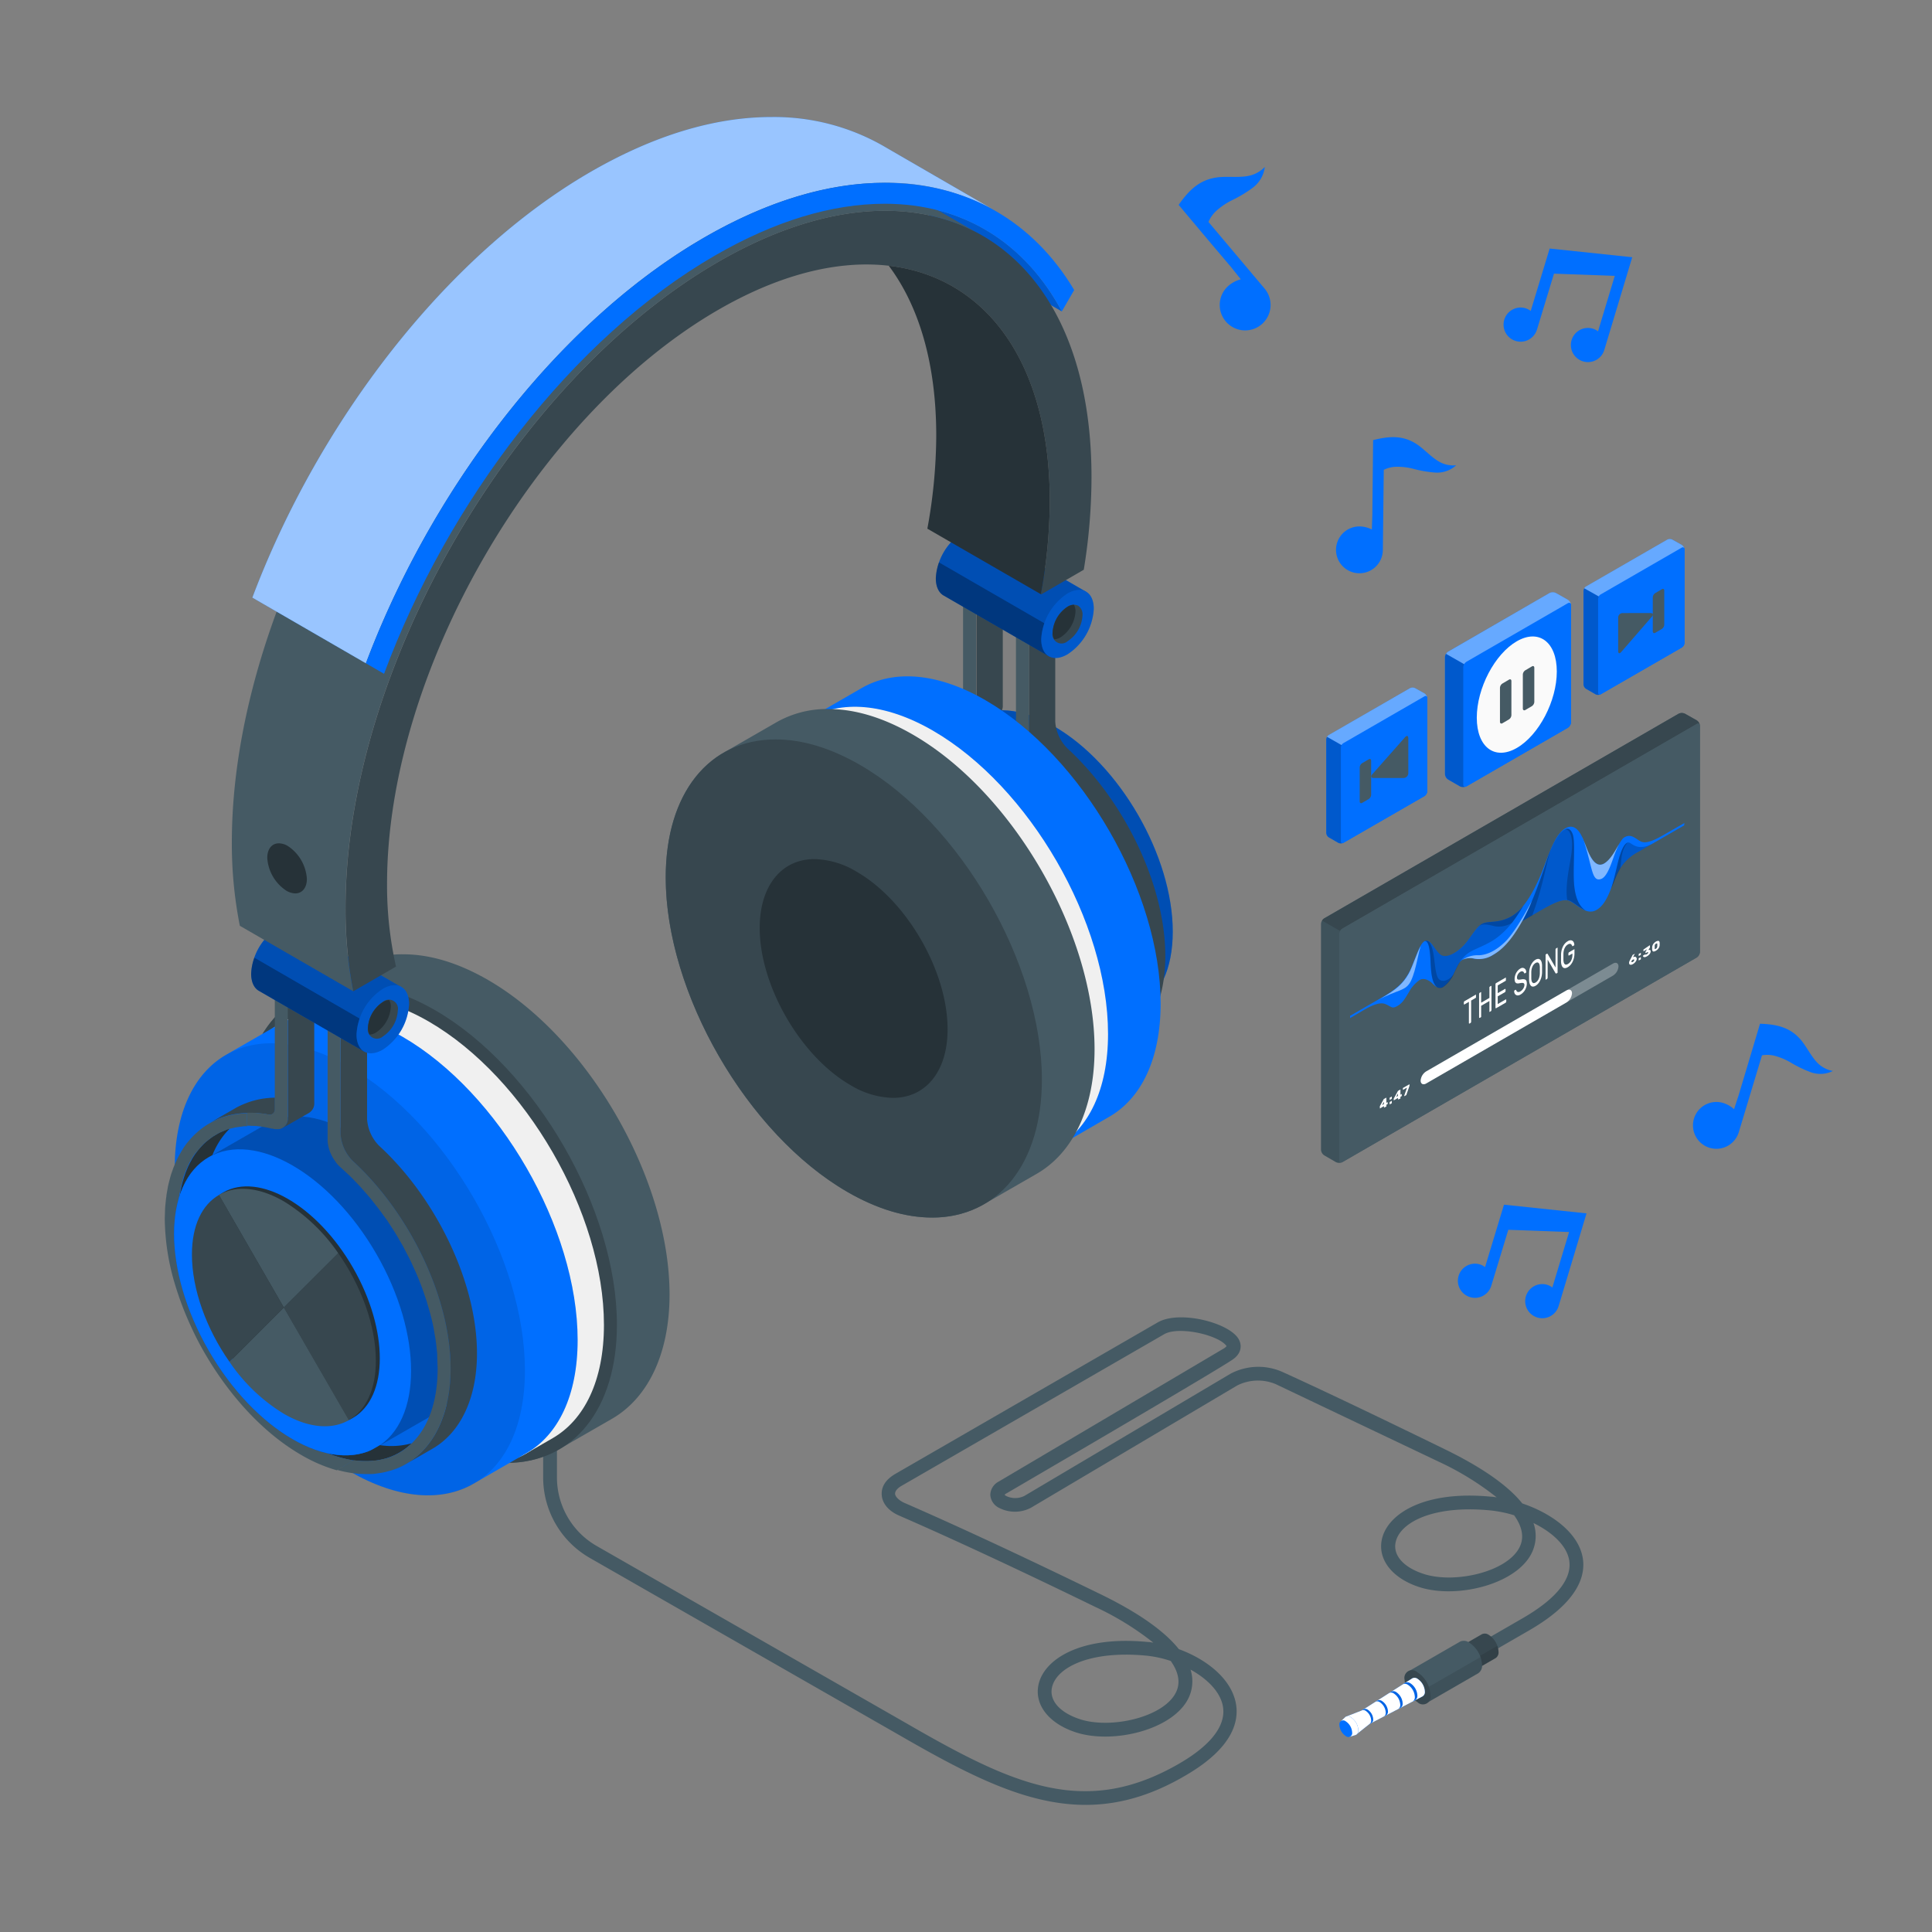 <svg xmlns="http://www.w3.org/2000/svg" xmlns:xlink="http://www.w3.org/1999/xlink" class="A" id="A" viewBox="0 0 500 500" xmlns:v="https://vecta.io/nano"><rect x="0" y="0" width="500" height="500" fill="#808080" stroke="none"/><style><![CDATA[svg#A.A #B{animation:1.5s Infinite linear heartbeat;animation-delay:0s}svg#A.A #C{animation:1.5s Infinite linear floating;animation-delay:0s}svg#A.A #D{animation:1.5s Infinite linear wind;animation-delay:0s}@keyframes heartbeat{0%{transform:scale(1)}10%{transform:scale(1.1)}30%{transform:scale(1)}40%{transform:scale(1)}50%{transform:scale(1.1)}60%{transform:scale(1)}100%{transform:scale(1)}} @keyframes floating{0%{opacity:1;transform:translateY(0px)}50%{transform:translateY(-10px)}100%{opacity:1;transform:translateY(0px)}} @keyframes wind{0%{transform:rotate( 0deg )}25%{transform:rotate( 1deg )}75%{transform:rotate( -1deg )}} @keyframes heartbeat{0%{transform:scale(1)}10%{transform:scale(1.1)}30%{transform:scale(1)}40%{transform:scale(1)}50%{transform:scale(1.1)}60%{transform:scale(1)}100%{transform:scale(1)}} @keyframes floating{0%{opacity:1;transform:translateY(0px)}50%{transform:translateY(-10px)}100%{opacity:1;transform:translateY(0px)}} @keyframes wind{0%{transform:rotate( 0deg )}25%{transform:rotate( 1deg )}75%{transform:rotate( -1deg )}}.D{fill:#006fff}.E{fill:#455a64}.F{fill:#37474f}.G{opacity:.2}.H{fill:#fff}.I{fill:#263238}.J{opacity:.3}.K{opacity:.1}]]></style><g class="B"><path d="M280.94 467.1c-15.29 0-30.14-7.63-48.21-18.06l-80.09-45.85a24 24 0 0 1-12.07-20.81v-12.66a1.79 1.79 0 0 1 3.57 0v12.66a20.43 20.43 0 0 0 10.27 17.71l80.1 45.86c27.63 15.95 46.16 24.61 70.61 10.5 8.48-4.9 12.39-10.14 11.31-15.15-.79-3.63-4.1-6.88-8.32-9.21a10 10 0 0 1-.25 6.75c-3.45 8.61-19.44 12.67-29.31 9.53-7-2.24-10.88-7.08-9.8-12.31 1.35-6.56 10.79-12.83 28.34-11.11.46 0 .92.1 1.39.17a74.73 74.73 0 0 0-15-9.24c-24.65-12-41.2-19.48-50.75-23.63-2.76-1.19-4.41-3.16-4.54-5.39s1.14-4 3.44-5.37l68-39.26c5.54-3.2 18.25 0 20.86 4.21.94 1.53 1 3.78-1.62 5.51-5.25 3.45-38.9 23.15-58.49 34.59a1.56 1.56 0 0 0-.39.3 1.49 1.49 0 0 0 .41.32 5.37 5.37 0 0 0 4.68 0l53.37-31.64a15.4 15.4 0 0 1 13.27-.54c6.43 2.91 19 8.76 42.25 20.11 10.54 5.14 16.69 9.86 20 14 7.51 2.53 14.21 7.43 15.55 13.61 1 4.58-.59 11.63-13.77 19.24l-15.93 9.2a1.78 1.78 0 0 1-1.78-3.09l15.93-9.2c9-5.17 13.13-10.49 12.07-15.4-.8-3.69-4.51-7-9.18-9.29a10 10 0 0 1-.15 7.08c-3.45 8.61-19.43 12.67-29.3 9.53-7-2.24-10.88-7.08-9.8-12.31 1.35-6.56 10.79-12.83 28.33-11.11.46 0 .92.1 1.39.16a74.18 74.18 0 0 0-15-9.23l-42.16-20.06a11.92 11.92 0 0 0-10 .35l-53.37 31.64a8.93 8.93 0 0 1-8.29 0 4 4 0 0 1-2.22-3.4 4 4 0 0 1 2.19-3.39l58.33-34.49c.53-.35.62-.57.62-.57s-.6-1-2.73-1.94c-4-1.86-10.62-2.74-13.39-1.14l-68 39.26c-1.09.63-1.7 1.39-1.66 2.08s1 1.7 2.4 2.32c9.58 4.17 26.19 11.66 50.89 23.7 10.67 5.2 16.84 10 20.15 14.16 7.08 2.59 13.35 7.5 14.69 13.71 1 4.65-.43 11.72-13 19-9.06 5.33-17.51 7.59-25.84 7.59zm10.47-38.88c-11.46 0-18.24 4-19.17 8.56-.7 3.38 2.14 6.52 7.39 8.19 8.13 2.59 22.2-.69 24.92-7.46.93-2.32.37-4.91-1.56-7.65a28.52 28.52 0 0 0-6.25-1.37c-1.88-.18-3.66-.27-5.33-.27zm88.93-37.6c-11.45 0-18.23 4-19.16 8.56-.7 3.38 2.13 6.52 7.39 8.19 8.13 2.59 22.2-.69 24.92-7.46.94-2.35.35-5-1.64-7.76a31.9 31.9 0 0 0-6.17-1.26q-2.82-.27-5.34-.27z" class="E" transform-origin="275.167px 404.014px"/><path d="M383.52,422.93a1.78,1.78,0,0,1,1.78.18,5.57,5.57,0,0,1,2.52,4.36,1.77,1.77,0,0,1-.75,1.64L377,434.92l-3.55-6.18Z" class="F" transform-origin="380.64px 428.846px"/><path d="M387.52,425.94a4.77,4.77,0,0,1,.3,1.53,1.77,1.77,0,0,1-.75,1.64L377,434.92l-1.26-2.19Z" class="K" transform-origin="381.785px 430.43px"/><path d="M377.75,433.29a5.56,5.56,0,0,0-2.52-4.36,1.79,1.79,0,0,0-1.77-.19,1.77,1.77,0,0,0-.75,1.64,5.56,5.56,0,0,0,2.52,4.36,1.53,1.53,0,0,0,2.52-1.45Z" class="F" transform-origin="375.241px 431.86px"/><path d="M377.85,424.86a2.34,2.34,0,0,1,2.36.23,7.38,7.38,0,0,1,3.34,5.79,2.33,2.33,0,0,1-1,2.17l-13.35,7.7-4.7-8.19Z" class="E" transform-origin="374.032px 432.696px"/><path d="M383.15,428.85a6,6,0,0,1,.4,2,2.33,2.33,0,0,1-1,2.17l-13.35,7.7-1.66-2.89Z" class="K" transform-origin="375.552px 434.785px"/><path d="M370.19,438.59a7.35,7.35,0,0,0-3.34-5.78,2,2,0,0,0-3.34,1.92,7.41,7.41,0,0,0,3.34,5.79,2,2,0,0,0,3.34-1.93Z" class="F" transform-origin="366.852px 436.667px"/><use xlink:href="#F" class="D" transform-origin="358.514px 441.578px"/><use xlink:href="#F" class="H" opacity=".7" transform-origin="358.514px 441.578px"/><use xlink:href="#G" class="D" transform-origin="349.269px 446.827px"/><use xlink:href="#G" class="H" opacity=".5" transform-origin="349.269px 446.827px"/><g class="D"><path d="M349.93,448.33a3.65,3.65,0,0,0-1.65-2.85,1,1,0,0,0-1.64.95,3.65,3.65,0,0,0,1.64,2.85,1,1,0,0,0,1.65-.95Z" transform-origin="348.286px 447.385px"/><use xlink:href="#H" transform-origin="353.913px 444.209px"/><use xlink:href="#I" transform-origin="357.602px 442.099px"/><use xlink:href="#J" transform-origin="361.273px 439.969px"/><use xlink:href="#K" transform-origin="364.954px 437.851px"/></g><g class="K"><use xlink:href="#H" transform-origin="353.913px 444.209px"/><use xlink:href="#I" transform-origin="357.602px 442.099px"/><use xlink:href="#J" transform-origin="361.273px 439.969px"/><use xlink:href="#K" transform-origin="364.954px 437.851px"/></g></g><g id="B" class="B" transform-origin="168.929px 208.702px"><g transform-origin="168.929px 208.702px"><path d="M236.11 189.8l-1.09.47-.84.45-1 .6-.79.57-.91.74-.71.66-.83.87-.64.77-.74 1-.54.82-.12.2-.54 1a4.37 4.37 0 0 0-.16.3l-.4.83-.32.75-.2.48-.18.45-.33 1-.27.87-.42 1.63q-.14.56-.24 1.14c0 .21-.08.41-.12.63l-.11.69-.21 1.74c0 .28-.07.55-.09.83v.32l-.11 2.95a54.35 54.35 0 0 0 1.45 12.09C229.37 241 240 257.9 253 267.57a48.68 48.68 0 0 0 4.76 3.18l.68.37c.38.21.76.43 1.14.62l.87.43.94.45.95.41.83.34c.33.13.65.25 1 .36l.79.27.95.3.84.22.86.22 1.14.22.53.1.45.05 6.82-3.92a33.43 33.43 0 0 1-11.95-4.37C246 256.1 231 230 231 208.6c0-8.69 2.48-15.27 6.66-19.33l-.66.19c-.31.1-.6.22-.89.34z" class="I" transform-origin="250.375px 232.19px"/><path d="M242.13 182.56a18.37 18.37 0 0 0-3 1.36l-6.79 3.92a20.46 20.46 0 0 1 9.79-2.65z" class="F" transform-origin="237.235px 185.2px"/><path d="M269.29 275.06l-.53-.1-1.14-.22-.86-.22-.56-.14-.28-.08-.92-.3-.79-.27-1-.36-.83-.34-.95-.41-.94-.45-.87-.43-1.16-.63-.65-.35a50.27 50.27 0 0 1-4.6-3.06 65.66 65.66 0 0 1-11.43-10.88 81.14 81.14 0 0 1-7.78-11.16 76.71 76.71 0 0 1-8.31-20.66l-.06-.34a54.32 54.32 0 0 1-1.45-12.07l.1-2.75v-.39a2.45 2.45 0 0 1 0-.27l.25-2.21.06-.46c0-.24.09-.46.13-.7l.2-1 .22-1 .31-1.08c0-.14.07-.28.11-.41s0-.11.05-.16l.28-.88.4-1 .54-1.29.44-.87.18-.34.5-.88c.17-.29.33-.51.5-.76l.23-.33.38-.54.31-.39.27-.34.55-.63.19-.19.71-.71h0c.11-.1.24-.19.35-.28l.91-.74.79-.57 1-.6.84-.45 1.09-.47.88-.34.68-.21.51-.13.91-.22 1.32-.19.9-.11c.31-.02.54 0 .82 0v-3.36a20.46 20.46 0 0 0-9.79 2.65h0l-1.24.79-.21.14a20.1 20.1 0 0 0-3.21 2.85l-.33.36-.85 1-.24.35a22.52 22.52 0 0 0-1.29 1.94l-.43.76-.52 1-.48 1c-.16.31-.3.7-.44 1.06l-.61 1.73-.25.86-.4 1.53-.17.77q-.25 1.14-.42 2.34c0 .2-.05.4-.07.59l-.21 2c0 .25 0 .5-.05.75l-.09 2.71A61 61 0 0 0 223.6 230a80.8 80.8 0 0 0 3.26 8.81q1 2.18 2 4.31a87.13 87.13 0 0 0 7.51 12.21c5.63 7.65 12.42 14.14 19.72 18.35a39.22 39.22 0 0 0 9.25 4l4.36-2.5z" class="E" transform-origin="245.245px 231.51px"/><path d="M303.51 241.11c0-19.56-13.73-43.34-30.67-53.12-8.5-4.9-16.18-5.35-21.73-2.12l-14.73 8.48c-5.58 3.19-9 10.07-9 19.88 0 19.56 13.73 43.34 30.67 53.12 8.48 4.9 16.16 5.35 21.71 2.13l14.81-8.53c5.51-3.2 8.94-10.07 8.94-19.84z" class="D" transform-origin="265.445px 227.671px"/><g><path d="M303.51 241.11c0-19.56-13.73-43.34-30.67-53.12-8.5-4.9-16.18-5.35-21.73-2.12l-14.73 8.48c-5.58 3.19-9 10.07-9 19.88 0 19.56 13.73 43.34 30.67 53.12 8.48 4.9 16.16 5.35 21.71 2.13l14.81-8.53c5.51-3.2 8.94-10.07 8.94-19.84z" class="J" transform-origin="265.445px 227.671px"/></g><path d="M258 196.52c16.93 9.78 30.66 33.57 30.66 53.12S275 277.13 258 267.35s-30.67-33.56-30.67-53.12 13.75-27.49 30.67-17.71z" class="D" transform-origin="257.995px 231.934px"/><path d="M271 275.26h.15l1.54.07h.25a17.57 17.57 0 0 0 2.2-.13h.08a17.24 17.24 0 0 0 1.82-.34l.76-.18 1.4-.45a7.7 7.7 0 0 0 1-.44c.17-.07.32-.15.48-.23a16.2 16.2 0 0 0 4-2.86 19.72 19.72 0 0 1-8.18.49l-6.82 3.92 1.32.15z" class="I" transform-origin="277.18px 273.015px"/><path d="M266.29,190.72a10.71,10.71,0,0,0,3.18,6.93c14.61,13.43,25.29,35.23,25.29,53.7,0,13.44-5.64,23-14.86,26.21h0a16.34,16.34,0,0,0,3.37-1.54l6.79-3.92c7.22-4.16,11.52-13,11.52-24.69,0-18.46-10.69-40.27-25.3-53.69a10.78,10.78,0,0,1-3.18-6.93V159.58l-6.81,3.94-3.36-1.94,3.36,1.94Z" class="F" transform-origin="282.255px 218.57px"/><path d="M269.47 197.65a10.71 10.71 0 0 1-3.18-6.93v-27.2l-3.36-1.94v30.77a6.62 6.62 0 0 0 .14 1.22l.06.3a10 10 0 0 0 .37 1.26 12 12 0 0 0 .89 1.84l.28.41a8.72 8.72 0 0 0 .88 1.17 6.44 6.44 0 0 0 .64.64h0l2.38 2.2.62.61 2 2.09.3.31 2.18 2.5.54.66 1.73 2.2.41.54 1.95 2.73.44.67 1.51 2.35.42.68 1.7 2.93.31.59 1.31 2.52.39.79q.74 1.51 1.41 3.06l.16.41 1.12 2.76.31.83 1.09 3.16.92 3.18.18.68.71 3.09.09.52q.28 1.42.48 2.82c0 .17.05.35.08.52l.31 3c0 .22 0 .44.05.66l.11 3.07c0 6-1.19 11-3.32 14.91a19.36 19.36 0 0 1-1.55 2.4 18.41 18.41 0 0 1-.87 1.07c-.3.34-.61.66-.93 1a16.2 16.2 0 0 1-4 2.86 5.35 5.35 0 0 1-.48.23c-.33.16-.67.31-1 .44a15.13 15.13 0 0 1-1.29.42h-.11c-.25.07-.5.13-.76.18l-.45.12a20.57 20.57 0 0 1-1.37.22h-.08a17.57 17.57 0 0 1-2.2.13h-.57c-.4 0-.81 0-1.22-.07h-.2c-.42 0-.84-.08-1.27-.14l-4.36 2.5a27.6 27.6 0 0 0 7.44 1.08c.34 0 .67 0 1-.05s.91 0 1.33-.07l.77-.11c.49-.07 1-.14 1.43-.23.23 0 .46-.1.69-.16l.28-.08c.43-.11.86-.21 1.28-.35l.3-.09c9.22-3.18 14.86-12.77 14.86-26.21.01-18.44-10.67-40.24-25.28-53.67z" class="E" transform-origin="278.84px 220.125px"/><g class="F"><path d="M251 189.24l.14-.06a1 1 0 0 0 .23-.12l6.82-3.94a2.89 2.89 0 0 0 1.33-2.64v-30.77l-6.81 3.94v30.77a2.81 2.81 0 0 1-1.71 2.82z" transform-origin="255.264px 170.475px"/><path d="M242.78 185.18a27.29 27.29 0 0 1 4.88.46 1.3 1.3 0 0 0 1.64-1.32v-3.06a21.84 21.84 0 0 0-7.17 1.3v2.66l.65-.04z" transform-origin="245.716px 183.473px"/></g><path d="M243.64 188.56a22.66 22.66 0 0 1 2.42.22l2.38.48h.15.08 0a5.52 5.52 0 0 0 .78.13h.07a3.48 3.48 0 0 0 .65 0h.12a3.76 3.76 0 0 0 .6-.15h0a2.81 2.81 0 0 0 1.71-2.82v-30.77h0l-3.36-2v30.62a1.3 1.3 0 0 1-1.64 1.32 27.29 27.29 0 0 0-4.88-.46h-.65v3.36h.71c.24 0 .59.06.86.07z" class="E" transform-origin="247.34px 171.528px"/><path d="M300.37 259.71c0-28.9-20.29-64-45.32-78.49-12.5-7.22-23.81-7.9-32-3.18l-13.69 7.9c-8.18 4.74-13.25 14.87-13.25 29.31 0 28.9 20.29 64 45.31 78.49 12.5 7.21 23.81 7.9 32 3.18L287.1 289c8.2-4.71 13.27-14.85 13.27-29.29z" class="D" transform-origin="248.24px 237.478px"/><g><ellipse cx="241.42" cy="241.41" rx="37" ry="64.09" class="K" transform-origin="241.42px 241.41px" transform="rotate(330)"/></g><path d="M286.76 267.58c0-28.9-20.29-64-45.32-78.49-12.52-7.23-23.85-7.9-32.05-3.15l-6.78 3.91c-8.22 4.73-13.3 14.88-13.3 29.34 0 28.9 20.29 64 45.31 78.49 12.52 7.22 23.85 7.9 32.05 3.16l6.82-3.94c8.19-4.73 13.27-14.9 13.27-29.32z" fill="#f0f0f0" transform-origin="238.035px 243.384px"/><path d="M234.62,193c25,14.45,45.32,49.59,45.32,78.49s-20.29,40.61-45.32,26.16-45.31-49.59-45.31-78.49S209.6,178.58,234.62,193Z" fill="#e0e0e0" transform-origin="234.625px 245.332px"/><path d="M283.27 271.52c0-29.92-21.08-66.43-47-81.39-7.63-4.41-15-6.64-21.92-6.64a26.44 26.44 0 0 0-13.5 3.49l-13.72 7.9c-9.3 5.45-14.84 16.91-14.84 32.19 0 29.92 21.08 66.43 47 81.39 7.63 4.41 15 6.64 21.92 6.64a26.42 26.42 0 0 0 13.58-3.54l13.55-7.8c9.36-5.43 14.93-16.91 14.93-32.24z" class="E" transform-origin="227.78px 249.295px"/><path d="M241.21 315.1c-6.91 0-14.29-2.23-21.92-6.64-25.91-15-47-51.47-47-81.39 0-21.7 11.16-35.71 28.43-35.71 6.92 0 14.29 2.23 21.92 6.64 25.91 15 47 51.47 47 81.39 0 21.69-11.16 35.71-28.43 35.71z" class="F" transform-origin="220.965px 253.23px"/><path d="M231.08 284.13a22.1 22.1 0 0 1-11-3.32c-12.94-7.47-23.47-25.7-23.47-40.65 0-10.83 5.58-17.83 14.2-17.83a22.15 22.15 0 0 1 10.95 3.31c12.94 7.48 23.47 25.71 23.47 40.66.05 10.83-5.53 17.83-14.15 17.83z" class="I" transform-origin="220.92px 253.23px"/><path d="M173.28 335c0-29.92-21.08-66.43-47-81.4-7.63-4.4-15-6.63-21.91-6.63a26.39 26.39 0 0 0-13.5 3.49l-13.72 7.9c-9.31 5.45-14.85 16.91-14.85 32.18 0 29.92 21.08 66.44 47 81.4 7.63 4.41 15 6.64 21.91 6.64A26.39 26.39 0 0 0 144.8 375l13.55-7.8c9.36-5.39 14.93-16.87 14.93-32.2z" class="E" transform-origin="117.79px 312.775px"/><path d="M131.22 378.58c-6.91 0-14.28-2.23-21.91-6.64-25.92-15-47-51.48-47-81.4 0-21.69 11.16-35.7 28.44-35.7 6.91 0 14.28 2.23 21.91 6.63 25.91 15 47 51.48 47 81.4-.01 21.69-11.17 35.71-28.44 35.71z" class="F" transform-origin="110.985px 316.71px"/><path d="M156.3 342.87c0-28.9-20.29-64-45.32-78.49-12.52-7.23-23.85-7.91-32-3.16l-6.78 3.92c-8.21 4.73-13.3 14.87-13.3 29.33 0 28.9 20.29 64 45.32 78.49 12.52 7.23 23.84 7.9 32 3.17l6.82-3.94c8.19-4.74 13.26-14.88 13.26-29.32z" fill="#f0f0f0" transform-origin="107.6px 318.669px"/><path d="M104.17 268.31c25 14.45 45.32 49.59 45.32 78.49s-20.29 40.61-45.32 26.2-45.32-49.59-45.32-78.49 20.29-40.65 45.32-26.2z" fill="#e0e0e0" transform-origin="104.17px 320.646px"/><path d="M149.49 346.8c0-28.9-20.29-64-45.32-78.49-12.5-7.22-23.81-7.9-32-3.18L58.48 273c-8.19 4.74-13.26 14.88-13.26 29.31 0 28.9 20.29 64 45.32 78.49 12.49 7.22 23.8 7.9 32 3.18l13.67-7.89c8.2-4.7 13.28-14.84 13.28-29.29z" class="D" transform-origin="97.355px 324.555px"/><g><path d="M90.54 276.18c25 14.45 45.31 49.59 45.31 78.49s-20.28 40.61-45.31 26.16-45.32-49.59-45.32-78.49 20.29-40.61 45.32-26.16z" class="K" transform-origin="90.535px 328.505px"/></g><path d="M58 292.63l-1.1.46c-.36.17-.56.3-.83.46l-1 .6-.79.57-.91.73-.72.67-.82.87-.65.77-.73 1-.54.83-.12.2-.55 1-.15.3-.41.82-.31.75-.2.48-.18.46-.34 1-.26.87q-.24.79-.42 1.62l-.24 1.15-.12.62c0 .23-.08.46-.11.69l-.21 1.74c0 .28-.07.55-.09.84v.32l-.11 2.95a54.35 54.35 0 0 0 1.45 12.09c3.74 16.38 14.38 33.28 27.4 42.95a52.56 52.56 0 0 0 4.76 3.18l.68.37 1.14.62.87.43.94.44a10.39 10.39 0 0 0 1 .41c.37.13.55.24.83.34l1 .37.78.27 1 .29.84.23.86.21a23 23 0 0 0 1.14.23l.52.1.45.05 6.67-3.98a33.24 33.24 0 0 1-12-4.37c-18.57-10.72-33.62-36.77-33.62-58.22 0-8.68 2.48-15.26 6.66-19.32-.22.06-.45.11-.66.18z" class="I" transform-origin="72.255px 335.035px"/><path d="M64,285.39a19.22,19.22,0,0,0-3,1.35l-6.79,3.92a.06.06,0,0,0,0,0A20.46,20.46,0,0,1,64,288.05Z" class="F" transform-origin="59.105px 288.025px"/><path d="M91.14 377.89l-.52-.1-1.14-.23-.86-.21-.57-.14-.27-.09-1-.29-.8-.27-1-.37-.83-.34-1-.4-.94-.45-.87-.43-1.16-.63-.65-.35a52.42 52.42 0 0 1-4.6-3.06 65.66 65.66 0 0 1-11.43-10.88 80.88 80.88 0 0 1-7.74-11.16 76.77 76.77 0 0 1-8.34-20.72c0-.11 0-.22-.07-.34A54.73 54.73 0 0 1 46 315.37l.1-2.75v-.4a2.65 2.65 0 0 1 0-.27l.25-2.2.06-.46c0-.24.09-.47.13-.7l.19-1a9.19 9.19 0 0 1 .23-1l.3-1.09.12-.4a.94.94 0 0 0 0-.16l.29-.88.39-1 .55-1.28.44-.87.18-.35.5-.87.5-.76.22-.34.55-.59.3-.38.28-.34.55-.63.18-.19.71-.71h0c.11-.1.24-.18.35-.28l.91-.73.79-.57 1-.6.83-.46c.28-.14.73-.32 1.1-.46l.88-.35.68-.2.44-.1.91-.22 1.32-.19c.3 0 .59-.09.9-.12s.54 0 .82 0v-3.36a20.46 20.46 0 0 0-9.79 2.65h0a17.3 17.3 0 0 0-1.24.78l-.21.15a20.11 20.11 0 0 0-3.22 2.85l-.32.36-.85 1-.25.34c-.45.62-.88 1.27-1.28 2l-.43.75-.52 1-.48 1.05-.44 1.06-.61 1.72-.25.86-.4 1.54-.18.77-.41 2.34c0 .19 0 .4-.07.59l-.21 2-.06.75-.09 2.71a60.72 60.72 0 0 0 2.78 17.45 80.64 80.64 0 0 0 3.26 8.8q.95 2.17 2 4.31a86 86 0 0 0 7.51 12.21c5.63 7.65 12.42 14.14 19.72 18.36a40.07 40.07 0 0 0 9.25 4l4.36-2.51z" class="E" transform-origin="67.08px 334.31px"/><path d="M121.21 346.21c0-19.55-13.73-43.34-30.67-53.12-8.5-4.9-16.18-5.35-21.73-2.11l-14.73 8.47c-5.58 3.19-9 10.08-9 19.88 0 19.56 13.73 43.34 30.67 53.12 8.48 4.9 16.16 5.36 21.71 2.13l14.81-8.52c5.51-3.21 8.94-10.06 8.94-19.85z" class="D" transform-origin="83.145px 332.774px"/><g><path d="M121.21 346.21c0-19.55-13.73-43.34-30.67-53.12-8.5-4.9-16.18-5.35-21.73-2.11l-14.73 8.47c-5.58 3.19-9 10.08-9 19.88 0 19.56 13.73 43.34 30.67 53.12 8.48 4.9 16.16 5.36 21.71 2.13l14.81-8.52c5.51-3.21 8.94-10.06 8.94-19.85z" class="J" transform-origin="83.145px 332.774px"/></g><g class="D"><ellipse cx="75.72" cy="337.04" rx="25.04" ry="43.37" transform-origin="75.72px 337.04px" transform="rotate(330)"/></g><g class="I"><ellipse cx="74.52" cy="337.79" rx="19.43" ry="33.66" transform-origin="74.52px 337.79px" transform="rotate(330.114)"/></g><path d="M87.54 324.33l-14.08 14.06-16.81-29.13c4.29-2.5 10.25-2.14 16.81 1.65a46.56 46.56 0 0 1 14.08 13.42z" class="E" transform-origin="72.095px 323.028px"/><path d="M97.27 352.15c0 7.58-2.67 12.92-7 15.38l-16.81-29.14 14.08-14.06c5.89 8.41 9.73 18.67 9.73 27.82z" class="F" transform-origin="85.365px 345.93px"/><path d="M90.29,367.53C86,370,80,369.68,73.46,365.89A45.77,45.77,0,0,1,59.4,352.45l14.06-14.06Z" class="E" transform-origin="74.845px 353.753px"/><path d="M73.46,338.39,59.4,352.45c-5.91-8.4-9.73-18.69-9.73-27.78,0-7.6,2.67-12.92,7-15.41Z" class="F" transform-origin="61.565px 330.855px"/><path d="M92.86 378.09H93l1.54.06h.25c.75 0 1.48-.05 2.2-.13h.08a15.76 15.76 0 0 0 1.82-.33l.76-.18 1.39-.46 1-.43.48-.24a15.91 15.91 0 0 0 4-2.85 19.73 19.73 0 0 1-8.18.48l-6.83 3.93 1.35.15z" class="I" transform-origin="99.015px 375.84px"/><path d="M88.15,293.55a10.73,10.73,0,0,0,3.18,6.93c14.6,13.42,25.29,35.23,25.29,53.69,0,13.45-5.64,23-14.86,26.21h0a16,16,0,0,0,3.37-1.53l6.79-3.92c7.22-4.16,11.52-13,11.52-24.69,0-18.46-10.69-40.27-25.3-53.69A10.75,10.75,0,0,1,95,289.62V262.41l-6.81,3.94-3.36-1.94,3.36,1.94Z" class="F" transform-origin="104.135px 321.395px"/><path d="M91.33 300.48a10.73 10.73 0 0 1-3.18-6.93v-27.2l-3.36-1.94v30.77a6.52 6.52 0 0 0 .14 1.21l.06.31a10 10 0 0 0 .37 1.26 11.45 11.45 0 0 0 .89 1.83l.28.42a9.6 9.6 0 0 0 .87 1.17 7.81 7.81 0 0 0 .65.64h0l2.38 2.2.62.61 2 2.08.3.32 2.17 2.49.55.67 1.73 2.2.41.53 2 2.74.44.67 1.51 2.34.42.69 1.7 2.92.31.6 1.31 2.52.39.78 1.4 3.07.17.4q.59 1.38 1.11 2.76l.32.84 1.09 3.16.92 3.18.17.68q.41 1.54.72 3.09l.09.52.48 2.82c0 .17 0 .34.07.51l.32 3v.66l.11 3.06c0 6-1.19 11.05-3.32 14.92a19.36 19.36 0 0 1-1.55 2.4 18.41 18.41 0 0 1-.87 1.07c-.3.34-.61.66-.93 1a15.91 15.91 0 0 1-4 2.85l-.48.24-1 .43a13.62 13.62 0 0 1-1.28.43h-.11c-.25.07-.51.12-.76.18l-.45.11a15.63 15.63 0 0 1-1.37.22H97a19.85 19.85 0 0 1-2.2.13h-.57c-.4 0-.81 0-1.22-.07h-.15c-.42 0-.85-.09-1.27-.15l-4.36 2.51a27.55 27.55 0 0 0 7.44 1.08h1c.33 0 .91 0 1.33-.07l.77-.11c.49-.07 1-.14 1.42-.23l.7-.16.28-.08c.43-.11.86-.22 1.28-.35l.3-.1c9.22-3.17 14.86-12.76 14.86-26.21.01-18.46-10.68-40.27-25.28-53.69z" class="E" transform-origin="100.7px 322.945px"/><g class="F"><path d="M72.8 292.07l.2-.07.23-.12L80 288a2.89 2.89 0 0 0 1.33-2.64v-30.82l-6.81 3.94v30.76a2.81 2.81 0 0 1-1.72 2.83z" transform-origin="77.069px 273.305px"/><path d="M64.64 288a26.4 26.4 0 0 1 4.88.46 1.31 1.31 0 0 0 1.64-1.32v-3.06a21.29 21.29 0 0 0-7.17 1.3v2.66c.22-.04.43-.04.65-.04z" transform-origin="67.576px 286.291px"/></g><path d="M65.5 291.38c.79 0 1.6.11 2.42.23a23.33 23.33 0 0 1 2.38.48.58.58 0 0 1 .14 0h.09a4.49 4.49 0 0 0 .79.13h.07a4.61 4.61 0 0 0 .65 0h.12a2.93 2.93 0 0 0 .6-.15h0a2.81 2.81 0 0 0 1.72-2.83v-30.76h0l-3.36-2v30.63a1.31 1.31 0 0 1-1.64 1.32 26.4 26.4 0 0 0-4.88-.46h-.65v3.36h.71c.34.06.57.04.84.05z" class="E" transform-origin="69.22px 274.356px"/><path d="M76.65,239.7c-1.24-.71-2.94-.61-4.82.48A15,15,0,0,0,65,252c0,2.19.77,3.73,2,4.43l27.24,15.72,9.6-16.71Z" class="D" transform-origin="84.42px 255.699px"/><g><path d="M76.65,239.7c-1.24-.71-2.94-.61-4.82.48A15,15,0,0,0,65,252c0,2.19.77,3.73,2,4.43l27.24,15.72,9.6-16.71Z" class="J" transform-origin="84.42px 255.699px"/></g><g><path d="M65.83,247.85A12.18,12.18,0,0,0,65,252c0,2.19.77,3.73,2,4.43l27.24,15.72,3.39-5.9Z" class="J" transform-origin="81.315px 260px"/></g><path d="M92.27 267.72a15 15 0 0 1 6.82-11.8c1.86-1.08 3.55-1.19 4.78-.5s2 2.24 2 4.43a15.08 15.08 0 0 1-6.81 11.81c-1.89 1.08-3.59 1.19-4.82.47s-1.97-2.23-1.97-4.41z" class="D" transform-origin="99.07px 263.787px"/><g><path d="M92.27 267.72a15 15 0 0 1 6.82-11.8c1.86-1.08 3.55-1.19 4.78-.5s2 2.24 2 4.43a15.08 15.08 0 0 1-6.81 11.81c-1.89 1.08-3.59 1.19-4.82.47s-1.97-2.23-1.97-4.41z" class="G" transform-origin="99.07px 263.787px"/></g><path d="M95.22,266a8.55,8.55,0,0,1,3.87-6.7,2.35,2.35,0,0,1,3.86,2.24,8.55,8.55,0,0,1-3.86,6.69A2.36,2.36,0,0,1,95.22,266Z" class="F" transform-origin="99.088px 263.761px"/><path d="M101.14 260.54a3.4 3.4 0 0 0-.41-1.73 3.56 3.56 0 0 0-1.64.51 8.55 8.55 0 0 0-3.87 6.7 3.51 3.51 0 0 0 .41 1.73 3.59 3.59 0 0 0 1.65-.51 8.55 8.55 0 0 0 3.86-6.7z" class="I" transform-origin="98.18px 263.28px"/><path d="M253.84,137.4c-1.23-.71-2.94-.61-4.82.48a15.06,15.06,0,0,0-6.82,11.8c0,2.19.78,3.72,2,4.43l27.23,15.72,9.61-16.71Z" class="D" transform-origin="261.62px 153.389px"/><g><path d="M253.84,137.4c-1.23-.71-2.94-.61-4.82.48a15.06,15.06,0,0,0-6.82,11.8c0,2.19.78,3.72,2,4.43l27.23,15.72,9.61-16.71Z" class="J" transform-origin="261.62px 153.389px"/></g><g><path d="M243,145.54a12.48,12.48,0,0,0-.82,4.14c0,2.19.78,3.72,2,4.43l27.23,15.72,3.4-5.91Z" class="J" transform-origin="258.495px 157.685px"/></g><path d="M269.47 165.42a15.08 15.08 0 0 1 6.81-11.81c1.87-1.07 3.56-1.18 4.79-.49s2 2.24 2 4.43a15 15 0 0 1-6.82 11.8c-1.88 1.09-3.58 1.19-4.82.48s-1.96-2.24-1.96-4.41z" class="D" transform-origin="276.27px 161.484px"/><g><path d="M269.47 165.42a15.08 15.08 0 0 1 6.81-11.81c1.87-1.07 3.56-1.18 4.79-.49s2 2.24 2 4.43a15 15 0 0 1-6.82 11.8c-1.88 1.09-3.58 1.19-4.82.48s-1.96-2.24-1.96-4.41z" class="G" transform-origin="276.27px 161.484px"/></g><path d="M272.42,163.72a8.55,8.55,0,0,1,3.86-6.7,2.75,2.75,0,0,1,2.72-.28,2.7,2.7,0,0,1,1.15,2.51,8.53,8.53,0,0,1-3.87,6.7,2.35,2.35,0,0,1-3.86-2.23Z" class="F" transform-origin="276.269px 161.522px"/><path d="M278.34 158.24a3.51 3.51 0 0 0-.41-1.73 3.59 3.59 0 0 0-1.65.51 8.56 8.56 0 0 0-3.87 6.7 3.4 3.4 0 0 0 .42 1.73 3.56 3.56 0 0 0 1.64-.51 8.56 8.56 0 0 0 3.87-6.7z" class="I" transform-origin="275.375px 160.98px"/><path d="M274.81 80.6l-29.4-17a57 57 0 0 0-6.74-10.07c15.78 2.75 28.26 12.31 36.14 27.07z" class="D" transform-origin="256.74px 67.065px"/><g><path d="M274.81 80.6l-29.4-17a57 57 0 0 0-6.74-10.07c15.78 2.75 28.26 12.31 36.14 27.07z" class="G" transform-origin="256.74px 67.065px"/></g><path d="M269.37,153.78a134.11,134.11,0,0,0,2.31-24.11c0-54.69-38.39-76.86-85.75-49.51S100.17,174,100.17,228.69a94.8,94.8,0,0,0,2.32,21.46l-11.06,6.39a110.37,110.37,0,0,1-2-21.64c0-61.55,43.22-136.41,96.53-167.18s96.52-5.83,96.52,55.73a148.8,148.8,0,0,1-2,24l-11,6.37" class="F" transform-origin="185.954px 155.54px"/><path d="M269.38 153.78a135 135 0 0 0 2.3-24.12c0-36.07-16.7-58-41.67-60.89 7.81 10.42 12.29 25.29 12.29 44a135.26 135.26 0 0 1-2.3 24.05z" class="I" transform-origin="250.845px 111.275px"/><path d="M252.43 60c-17.32-9-40.73-7.14-66.5 7.74-53.32 30.75-96.53 105.6-96.53 167.17a110.09 110.09 0 0 0 2 21.62l-29.33-16.94A108.88 108.88 0 0 1 60 218c0-61.56 43.21-136.41 96.53-167.19 26.63-15.38 50.73-16.83 68.2-6.76L252.43 60z" class="E" transform-origin="156.215px 147.083px"/><path d="M76.42 231.21a4.72 4.72 0 0 1-2.31-.7 10.94 10.94 0 0 1-4.94-8.51c0-2.28 1.18-3.75 3-3.75a4.7 4.7 0 0 1 2.31.69 11 11 0 0 1 4.94 8.56c-.01 2.23-1.19 3.71-3 3.71z" class="I" transform-origin="74.295px 224.73px"/><path d="M256.79 54.09A57.13 57.13 0 0 0 229 47.31c-14.73 0-30.44 4.76-46.71 14.14-37.65 21.73-70.5 64.8-87.6 110.21l-29.38-17c17.1-45.41 50-88.48 87.6-110.21 16.27-9.38 32-14.16 46.71-14.16a56.86 56.86 0 0 1 28.73 7.34l28.44 16.46z" class="D" transform-origin="161.05px 100.972px"/><g class="H"><path d="M256.79 54.09A57.13 57.13 0 0 0 229 47.31c-14.73 0-30.44 4.76-46.71 14.14-37.65 21.73-70.5 64.8-87.6 110.21l-29.38-17c17.1-45.41 50-88.48 87.6-110.21 16.27-9.38 32-14.16 46.71-14.16a56.86 56.86 0 0 1 28.73 7.34l28.44 16.46z" opacity=".6" transform-origin="161.05px 100.972px"/></g><path d="M274.8,80.59C265.38,63,249.39,52.73,229,52.73c-13.77,0-28.58,4.51-44,13.42-36.9,21.3-69.07,63.68-85.61,108.23l-4.7-2.72c17.1-45.41,49.95-88.48,87.6-110.21,16.27-9.38,32-14.14,46.71-14.14,21.46,0,38.51,10.14,49,27.75Z" class="D" transform-origin="186.345px 110.845px"/></g></g><g id="C" class="B D" transform-origin="389.685px 192.185px"><path d="M401.05,64.32l-4.9,16.15a4.55,4.55,0,0,0-1.33-.69,4.42,4.42,0,1,0,2.95,5.51l4.4-14.47,15.73.58h0l-4.33,14.35a4.31,4.31,0,0,0-1.33-.69,4.42,4.42,0,1,0,2.95,5.51h0l7.23-24Z" transform-origin="405.77px 79.015px"/><path d="M389.23,311.77l-4.9,16.15a4.31,4.31,0,0,0-1.33-.69,4.42,4.42,0,1,0,2.95,5.51l4.4-14.47,15.73.58h0l-4.33,14.35a4.31,4.31,0,0,0-1.33-.69,4.42,4.42,0,1,0,2.95,5.51h0l7.22-24Z" transform-origin="393.945px 326.465px"/><path d="M358.12 121.59a7.8 7.8 0 0 1 3.17-.79 16.52 16.52 0 0 1 4.37.5 30.23 30.23 0 0 0 5.79 1 7.31 7.31 0 0 0 5.41-1.88 7.63 7.63 0 0 1-3.38-.45c-2.59-1-4.67-3.65-7-5.13-3.47-2.19-6.9-2-11.12-.94l-.11 10.8-.09 8.47c0 .27-.13 3.85-.13 3.85a7.38 7.38 0 0 0-3.15-.78 6.06 6.06 0 1 0 6 6.11z" transform-origin="361.31px 130.747px"/><path d="M456 273.12a7.76 7.76 0 0 1 3.27.12 17.14 17.14 0 0 1 4.06 1.68 30.73 30.73 0 0 0 5.29 2.57 7.32 7.32 0 0 0 5.72-.32 7.64 7.64 0 0 1-3.13-1.36c-2.21-1.65-3.47-4.8-5.3-6.87-2.72-3.07-6.06-3.85-10.42-4l-3.09 10.35-2.43 8.12-1.2 3.65a7.29 7.29 0 0 0-2.81-1.61A6.06 6.06 0 1 0 450 293z" transform-origin="456.239px 281.124px"/><path d="M312.75 57.44a8.41 8.41 0 0 1 2.05-2.89 17.91 17.91 0 0 1 3.94-2.68 33.3 33.3 0 0 0 5.48-3.29 7.9 7.9 0 0 0 3.11-5.37 8.23 8.23 0 0 1-3.1 2c-2.81 1-6.42.29-9.38.72-4.41.65-7.11 3.22-9.82 7.09l7.55 9 5.93 7c.19.22 2.61 3.26 2.61 3.26A8 8 0 0 0 318 73.9a6.58 6.58 0 1 0 9.27.78z" transform-origin="316.927px 64.359px"/></g><g id="D" class="B" transform-origin="390.915px 220.219px"><g transform-origin="389.58px 178.886px"><g transform-origin="390.26px 178.488px"><g transform-origin="390.26px 178.488px"><g transform-origin="390.26px 178.488px"><g class="D"><path d="M401 153.48l-26.21 15.14a1.86 1.86 0 0 0-.85 1.46v30.24a1.82 1.82 0 0 0 .85 1.45l3 1.73a1.87 1.87 0 0 0 1.68 0l26.22-15.15a1.85 1.85 0 0 0 .84-1.45v-30.29a1.82 1.82 0 0 0-.85-1.45l-3-1.69a1.9 1.9 0 0 0-1.68.01z" transform-origin="390.235px 178.489px"/><path d="M378.68 203v-30.28a1.87 1.87 0 0 1 .84-1.46l26.22-15.14c.46-.27.84-.05.84.49v30.29a1.85 1.85 0 0 1-.84 1.45l-26.22 15.15c-.46.26-.84.05-.84-.5z" transform-origin="392.63px 179.808px"/><path d="M378.68 203v-30.28a1.87 1.87 0 0 1 .84-1.46l26.22-15.14c.46-.27.84-.05.84.49v30.29a1.85 1.85 0 0 1-.84 1.45l-26.22 15.15c-.46.26-.84.05-.84-.5z" transform-origin="392.63px 179.808px"/></g><g><path d="M379.52 203.5a2 2 0 0 1-1.69 0l-3-1.74a1.82 1.82 0 0 1-.85-1.45v-30.23a1.77 1.77 0 0 1 .27-.86l4.69 2.67a1.63 1.63 0 0 0-.25.83V203c-.01.5.31.78.83.5z" class="G" transform-origin="376.75px 186.454px"/></g><g class="H"><path d="M406.57 156.46c-.07-.43-.41-.58-.83-.34l-26.22 15.14a1.79 1.79 0 0 0-.59.63l-4.69-2.67a1.6 1.6 0 0 1 .58-.6L401 153.48a1.86 1.86 0 0 1 1.69 0l3 1.69a1.83 1.83 0 0 1 .88 1.29z" opacity=".4" transform-origin="390.405px 162.583px"/></g></g></g><path d="M402.9 173.79c0 7.62-4.63 16.48-10.35 19.78s-10.36-.2-10.36-7.83 4.64-16.48 10.36-19.78 10.35.2 10.35 7.83z" fill="#fafafa" transform-origin="392.545px 179.765px"/><g class="E"><path d="M391.15 176.25v8.83a1.42 1.42 0 0 1-.63 1.1l-1.7 1c-.35.2-.63 0-.63-.37V178a1.42 1.42 0 0 1 .63-1.1l1.7-1c.34-.21.63-.05.63.35z" transform-origin="389.67px 181.533px"/><path d="M397.08 172.83v8.82a1.42 1.42 0 0 1-.63 1.1l-1.7 1c-.35.2-.64 0-.64-.37v-8.82a1.4 1.4 0 0 1 .64-1.09l1.7-1c.35-.21.63-.05.63.36z" transform-origin="395.595px 178.103px"/></g></g><g transform-origin="422.87px 159.666px"><g transform-origin="422.87px 159.666px"><g transform-origin="422.87px 159.666px"><g class="D"><path d="M431.47 139.66l-21 12.11a1.5 1.5 0 0 0-.67 1.17v24.19a1.45 1.45 0 0 0 .68 1.16l2.41 1.39a1.49 1.49 0 0 0 1.35 0l21-12.11a1.5 1.5 0 0 0 .68-1.17v-24.24a1.5 1.5 0 0 0-.68-1.16l-2.41-1.35a1.49 1.49 0 0 0-1.36.01z" transform-origin="422.86px 159.666px"/><path d="M413.59 179.28v-24.23a1.47 1.47 0 0 1 .67-1.16l21-12.12c.37-.21.68 0 .68.39v24.23a1.5 1.5 0 0 1-.68 1.17l-21 12.11c-.37.22-.67.04-.67-.39z" transform-origin="424.765px 160.726px"/><path d="M413.59 179.28v-24.23a1.47 1.47 0 0 1 .67-1.16l21-12.12c.37-.21.68 0 .68.39v24.23a1.5 1.5 0 0 1-.68 1.17l-21 12.11c-.37.22-.67.04-.67-.39z" transform-origin="424.765px 160.726px"/></g><g><path d="M414.26 179.67a1.53 1.53 0 0 1-1.35 0l-2.41-1.39a1.45 1.45 0 0 1-.68-1.16v-24.18a1.39 1.39 0 0 1 .21-.69l3.76 2.14a1.3 1.3 0 0 0-.2.66v24.23c0 .4.27.62.67.39z" class="G" transform-origin="412.04px 166.038px"/></g><g class="H"><path d="M435.9 142c-.06-.34-.33-.46-.67-.27l-21 12.12a1.34 1.34 0 0 0-.47.5l-3.76-2.1a1.28 1.28 0 0 1 .47-.48l21-12.11a1.49 1.49 0 0 1 1.35 0l2.41 1.35a1.51 1.51 0 0 1 .67.99z" opacity=".4" transform-origin="422.95px 146.924px"/></g></g></g><g class="E"><path d="M430.71 152.85v8.82a1.4 1.4 0 0 1-.63 1.1l-1.7 1c-.35.2-.64 0-.64-.36v-8.83a1.4 1.4 0 0 1 .64-1.09l1.7-1c.35-.21.63-.05.63.36z" transform-origin="429.225px 158.123px"/><path d="M418.78 159.83v8.64c0 .65.34.77.77.29l8-9.22c.43-.49.25-.88-.4-.88H420a1.17 1.17 0 0 0-1.22 1.17z" transform-origin="423.282px 163.856px"/></g></g><g transform-origin="356.28px 198.109px"><g transform-origin="356.28px 198.109px"><g transform-origin="356.28px 198.109px"><g class="D"><path d="M364.9 178.1l-21 12.11a1.49 1.49 0 0 0-.68 1.17v24.19a1.48 1.48 0 0 0 .68 1.16l2.41 1.39a1.49 1.49 0 0 0 1.35 0l21-12.11a1.49 1.49 0 0 0 .67-1.17V180.6a1.45 1.45 0 0 0-.68-1.16l-2.41-1.35a1.49 1.49 0 0 0-1.34.01z" transform-origin="356.275px 198.109px"/><path d="M347 217.72v-24.23a1.47 1.47 0 0 1 .67-1.16l21-12.12c.37-.21.67 0 .67.39v24.23a1.49 1.49 0 0 1-.67 1.17l-21 12.11c-.35.22-.67.04-.67-.39z" transform-origin="358.17px 199.166px"/><path d="M347 217.72v-24.23a1.47 1.47 0 0 1 .67-1.16l21-12.12c.37-.21.67 0 .67.39v24.23a1.49 1.49 0 0 1-.67 1.17l-21 12.11c-.35.22-.67.04-.67-.39z" transform-origin="358.17px 199.166px"/></g><g><path d="M347.69 218.11a1.53 1.53 0 0 1-1.35 0l-2.41-1.39a1.48 1.48 0 0 1-.68-1.16v-24.18a1.4 1.4 0 0 1 .22-.69l3.75 2.14a1.3 1.3 0 0 0-.2.66v24.23c-.02.4.28.62.67.39z" class="G" transform-origin="345.47px 204.478px"/></g><g class="H"><path d="M369.33 180.48c-.05-.34-.33-.46-.67-.27l-21 12.12a1.42 1.42 0 0 0-.47.5l-3.76-2.14a1.44 1.44 0 0 1 .47-.48l21-12.11a1.49 1.49 0 0 1 1.35 0l2.41 1.35a1.51 1.51 0 0 1 .67 1.03z" opacity=".4" transform-origin="356.38px 185.384px"/></g></g></g><g class="E"><path d="M354.85 196.87v8.82a1.39 1.39 0 0 1-.63 1.1l-1.7 1c-.35.21-.63 0-.63-.36v-8.82a1.39 1.39 0 0 1 .63-1.1l1.7-1c.35-.21.63-.04.63.36z" transform-origin="353.37px 202.147px"/><path d="M364.47 200.09v-9c0-.69-.37-.83-.83-.31l-8.52 9.63c-.46.52-.27.94.42.94h7.68a1.27 1.27 0 0 0 1.25-1.26z" transform-origin="359.669px 195.908px"/></g></g></g><g transform-origin="390.915px 242.735px"><g transform-origin="390.915px 242.735px"><g transform-origin="390.915px 242.735px"><path d="M434.4 184.73l-91.68 52.93a1.86 1.86 0 0 0-.84 1.46v58.45a1.84 1.84 0 0 0 .84 1.44l3 1.74a1.9 1.9 0 0 0 1.69 0l91.68-52.94a1.87 1.87 0 0 0 .84-1.46v-58.49a1.82 1.82 0 0 0-.85-1.45l-3-1.69a1.86 1.86 0 0 0-1.68.01z" class="E" transform-origin="390.905px 242.736px"/><path d="M439.94 187.7c-.07-.42-.41-.57-.83-.33l-91.68 52.94a1.73 1.73 0 0 0-.6.63l-4.69-2.68a1.67 1.67 0 0 1 .58-.6l91.68-52.94a1.9 1.9 0 0 1 1.69 0l3 1.69a1.83 1.83 0 0 1 .85 1.29z" class="F" transform-origin="391.04px 212.731px"/><path d="M346.58 300.25v-58.48a1.86 1.86 0 0 1 .85-1.46l91.68-52.94c.46-.27.84-.05.84.49v58.48a1.87 1.87 0 0 1-.84 1.46l-91.68 52.94c-.43.26-.85.05-.85-.49z" class="E" transform-origin="393.265px 244.053px"/><g class="I"><path d="M347.43 300.74a1.93 1.93 0 0 1-1.69 0l-3-1.74a1.84 1.84 0 0 1-.84-1.44v-58.44a1.75 1.75 0 0 1 .26-.86l4.69 2.68a1.74 1.74 0 0 0-.25.83v58.48c-.02.49.33.75.83.49z" class="G" transform-origin="344.665px 269.597px"/></g></g></g><g class="H"><path d="M358.24 286.63a.06.06 0 0 1-.07 0 .06.06 0 0 1 0-.05v-.33l-1 .6a.07.07 0 0 1-.06 0 0 0 0 0 1 0-.05v-.35a.53.53 0 0 1 0-.17l1-1.82a.28.28 0 0 1 .05-.08h.07l.5-.29h.06a0 0 0 0 1 0 .05v1.27l.28-.16a.06.06 0 0 1 .07 0v.36a.1.1 0 0 1 0 .07l-.07.07-.28.16v.34a.16.16 0 0 1 0 .08.12.12 0 0 1-.06.06zm-.08-.91v-.61l-.48.89z" transform-origin="358.125px 285.473px"/><path d="M360.2 284.25a.31.31 0 0 1 0 .08l-.07.06-.43.25h-.06a0 0 0 0 1 0 0v-.43a.13.13 0 0 1 0-.08.09.09 0 0 1 .06-.06l.43-.26h.07a.08.08 0 0 1 0 .05zm0 1.16a.31.31 0 0 1 0 .08l-.07.06-.43.25h-.06a0 0 0 0 1 0-.05v-.43a.13.13 0 0 1 0-.08.09.09 0 0 1 .06-.06l.43-.25a.06.06 0 0 1 .07 0z" transform-origin="359.919px 284.805px"/><path d="M361.88 284.53h-.07a.06.06 0 0 1 0-.05v-.34l-1.05.61h-.06a.05.05 0 0 1 0 0v-.35a.34.34 0 0 1 .05-.17l1-1.82.05-.08a.18.18 0 0 1 .07-.05l.5-.29h.06a0 0 0 0 1 0 .05v1.27l.29-.17h.06a.05.05 0 0 1 0 .05v.35a.13.13 0 0 1 0 .08l-.06.07-.29.16v.34a.16.16 0 0 1 0 .08.12.12 0 0 1-.06.06zm-.08-.92V283l-.48.89z" transform-origin="361.743px 283.37px"/><path d="M363.41 283.56a.1.1 0 0 0 0 0l.72-2.09-1 .57a0 0 0 0 1-.06 0v-.36a.11.11 0 0 1 0-.07s0-.05.06-.07l1.59-.91a0 0 0 0 1 .06 0 0 0 0 0 1 0 .05v.3a.58.58 0 0 1-.06.2l-.72 2.09v.08l-.06.06-.47.27h-.05a0 0 0 0 1-.01-.12z" transform-origin="363.922px 282.155px"/><path d="M423.59 248.1a.91.91 0 0 1-.08.39 1.47 1.47 0 0 1-.21.39 2.6 2.6 0 0 1-.32.35 2.33 2.33 0 0 1-.37.27 1.48 1.48 0 0 1-.38.16.72.72 0 0 1-.32 0 .38.38 0 0 1-.22-.13.57.57 0 0 1-.08-.31.69.69 0 0 1 0-.2l.06-.19a.75.75 0 0 1 .08-.18l.08-.17.64-1.22v-.07l.07-.06.53-.3v.05l-.44.84a1.28 1.28 0 0 1 .33-.11.59.59 0 0 1 .27 0 .4.4 0 0 1 .19.15.55.55 0 0 1 .17.34zm-1.36.79a.18.18 0 0 0 0 .11.13.13 0 0 0 .09 0 .26.26 0 0 0 .12 0l.14-.06.13-.1a.68.68 0 0 0 .12-.12 1.19 1.19 0 0 0 .09-.15.4.4 0 0 0 0-.15.18.18 0 0 0 0-.11.15.15 0 0 0-.09 0 .17.17 0 0 0-.12 0 .38.38 0 0 0-.13.06.45.45 0 0 0-.14.1.68.68 0 0 0-.12.12.6.6 0 0 0-.09.15.4.4 0 0 0 0 .15z" transform-origin="422.596px 248.254px"/><path d="M424.65 247a.16.16 0 0 1 0 .08l-.06.06-.43.25h-.07a.06.06 0 0 1 0-.05V247a.24.24 0 0 1 0-.08.13.13 0 0 1 .07-.06l.43-.25h.06zm0 1.16a.16.16 0 0 1 0 .08.17.17 0 0 1-.06.06l-.43.25h-.07a.06.06 0 0 1 0 0v-.43a.24.24 0 0 1 0-.08.13.13 0 0 1 .07-.06l.43-.25h.06z" transform-origin="424.37px 247.58px"/><path d="M426.89 244.67h.11a.05.05 0 0 1 0 .05v.35a.24.24 0 0 1 0 .08.56.56 0 0 1 0 .08l-.4.63a.69.69 0 0 1 .42 0 .32.32 0 0 1 .17.33 1.17 1.17 0 0 1-.26.71 2.49 2.49 0 0 1-.73.61 1.6 1.6 0 0 1-.42.18.58.58 0 0 1-.31 0 .29.29 0 0 1-.26-.29.1.1 0 0 1 0-.07.12.12 0 0 1 .05-.05l.42-.24a.11.11 0 0 1 .1 0h.08.12a.43.43 0 0 0 .2-.08 1.2 1.2 0 0 0 .27-.21.32.32 0 0 0 .1-.23c0-.08 0-.11-.1-.11a.83.83 0 0 0-.27.1l-.27.16h-.06a0 0 0 0 1 0 0v-.28a.24.24 0 0 1 0-.08.56.56 0 0 1 .05-.08l.35-.56-.86.5h-.07v-.35a.14.14 0 0 1 .09-.14z" transform-origin="426.198px 246.191px"/><path d="M428.55 243.68a1.41 1.41 0 0 1 .43-.17.54.54 0 0 1 .29 0 .37.37 0 0 1 .18.19.94.94 0 0 1 .07.3v.59a1.89 1.89 0 0 1-.07.39 1.46 1.46 0 0 1-.18.38 2 2 0 0 1-.29.37 2.4 2.4 0 0 1-.43.32 1.59 1.59 0 0 1-.43.18.48.48 0 0 1-.3 0 .42.42 0 0 1-.17-.18.94.94 0 0 1-.07-.31v-.29-.3a1.8 1.8 0 0 1 .07-.38 2.2 2.2 0 0 1 .17-.39 2 2 0 0 1 .3-.37 2.53 2.53 0 0 1 .43-.33zm.35 1.27a5.23 5.23 0 0 0 0-.56.59.59 0 0 0 0-.14.16.16 0 0 0-.06-.08.13.13 0 0 0-.11 0 .46.46 0 0 0-.16.06.76.76 0 0 0-.17.13.61.61 0 0 0-.1.14.44.44 0 0 0-.06.16.9.9 0 0 0 0 .16 5.23 5.23 0 0 0 0 .56.58.58 0 0 0 0 .14.19.19 0 0 0 0 .09.2.2 0 0 0 .11 0 .56.56 0 0 0 .17-.07 1.11 1.11 0 0 0 .16-.12.72.72 0 0 0 .11-.15.47.47 0 0 0 .06-.15 1 1 0 0 0 .05-.12z" transform-origin="428.55px 244.872px"/></g><g class="H"><path d="M369.11 277.28l48.32-27.9c.79-.46 1.43-.13 1.43.73a3.06 3.06 0 0 1-1.43 2.38l-48.32 27.9c-.79.46-1.44.13-1.44-.73a3.06 3.06 0 0 1 1.44-2.38z" class="J" transform-origin="393.265px 264.885px"/></g><path d="M369.11 277.28l36.28-20.95c.79-.46 1.44-.13 1.44.73a3.09 3.09 0 0 1-1.44 2.38l-36.28 20.95c-.79.46-1.44.13-1.44-.73a3.06 3.06 0 0 1 1.44-2.38z" class="H" transform-origin="387.25px 268.36px"/><path d="M435.91,213l-4.28,2.46c-1.76,1-4.83,2.93-6.59,2.45-1.48-.4-2.62-2.39-4.66-1.21-1.29.74-2.72,5.31-5.23,6.76s-4-2.64-4.81-4.75-2.24-6.06-5.23-4.34-4.54,7.77-6.44,12.21-4.37,8.74-7.42,10.5c-3.6,2.08-6.08,1.07-7.77,2.05s-3.11,4.08-5,5.87c-1.68,1.63-4.27,3.2-5.76,2s-2.56-4.28-4.06-3.42-2.71,5.84-4.13,8.33-3,4-7.19,6.41l-7.94,4.58v.57l3.42-2c1.71-1,4.12-2.29,5.73-1.61s1.68,1.3,3.1.48,2-2,3-3.61a8.91,8.91,0,0,1,2.75-3.11c1-.61,2.37,0,3.2.8s1.64,1.67,2.87,1a8.67,8.67,0,0,0,2.88-3.72c.8-1.56,1.24-2.79,2.12-3.31a4.56,4.56,0,0,1,3.1-.26,6.86,6.86,0,0,0,4.81-1c2.08-1.2,4.5-3.32,7.54-8.74l4.61-2.67c3.36-1.93,5.68-3.06,7.22-2.7,1.92.44,4.56,4.14,7.43,2.47s3.71-6,5.13-8.86a12.22,12.22,0,0,1,5.82-6.25l11.74-6.78Z" class="D" transform-origin="392.655px 238.235px"/><g><path d="M410.34 235.63c-1.73-.66-3.3-2.34-4.55-2.63-1.54-.36-3.86.77-7.22 2.7l-4.57 2.67c2.66-4.77 5.19-12.24 6.14-15.2.41-1.26.87-2.52 1.41-3.75a16.37 16.37 0 0 1 2.12-3.71c1.49-1.55 2.61-1.72 3.33.08s.19 7.16.32 11.71 1.33 7.11 3.02 8.13z" class="G" transform-origin="402.17px 226.432px"/></g><g><path d="M372.75 247c1.49 1.18 4.08-.39 5.76-2 1.86-1.79 3.27-4.89 5-5.87s4.17 0 7.77-2.05a11.24 11.24 0 0 0 3.06-2.77h0c-1.31 2-3.3 5.74-7.19 8.55-2.26 1.63-5.19 2.63-6.49 3.38a7.77 7.77 0 0 0-3.08 3.19h0c-.37.61-.71 1.39-1.16 2.27a8.67 8.67 0 0 1-2.88 3.72 1.58 1.58 0 0 1-1.58.09c-1.09-.85-1.58-2.71-1.72-6.63-.17-4.53-.81-5.41-1.52-5.28 1.47-.84 2.54 2.27 4.03 3.4z" class="G" transform-origin="381.53px 244.995px"/></g><g><path d="M407.28 227.5c-.13-4.55.41-9.91-.32-11.71-.49-1.22-1.16-1.53-2-1.13 1.27-.17 2.39 1.84 1.65 6.79-.41 2.74-1.62 7.88-1 11.52a1.52 1.52 0 0 1 .21 0c1.25.29 2.82 2 4.55 2.63-1.72-.99-2.96-3.54-3.09-8.1z" class="G" transform-origin="407.665px 225.048px"/></g><g><path d="M394 238.37l2.55-1.48a76.3 76.3 0 0 0 2.31-7.32c1-3.59 1.76-7.81 2.69-10.15-.54 1.23-1 2.49-1.41 3.75-.99 2.96-3.52 10.43-6.14 15.2z" class="G" transform-origin="397.775px 228.895px"/></g><g class="H"><path d="M419 218.48c-1 1.68-2.18 4-3.86 5-2.51 1.45-4-2.64-4.81-4.75l-.89-2.13c1 2.14 1.84 6.06 2.45 8.27.52 1.88 1.05 3.16 2.52 2.59s2.48-3.67 3.09-5.34a29.2 29.2 0 0 1 1.5-3.64z" opacity=".5" transform-origin="414.22px 222.098px"/></g><g><path d="M419.25 221.29c-.76 2.35-1.11 4.94-2.3 8.72l1.4-3.4a12.22 12.22 0 0 1 5.82-6.25l3.85-2.22c-3.71 2.14-5.31.5-6.2 0s-1.82.8-2.57 3.15z" class="G" transform-origin="422.485px 224.022px"/></g><g><path d="M421.3 218.05c-.72.14-1.44 1.34-2.05 3.24-.76 2.35-1.11 4.94-2.3 8.72l1.4-3.4 1-1.94.29-2.68c.23-1.73.86-3.36 1.66-3.94z" class="G" transform-origin="419.125px 224.03px"/></g><g><path d="M391.25 237.1c-3.6 2.08-6.08 1.07-7.77 2.05a3.86 3.86 0 0 0-.78.61c1.14-1 3-.25 4.43 0a6.67 6.67 0 0 0 4.16-.91 49.09 49.09 0 0 0 3-4.49h0a11.24 11.24 0 0 1-3.04 2.74z" class="G" transform-origin="388.495px 237.08px"/></g><g><path d="M370.21 248.9c.14 3.92.63 5.78 1.72 6.63a1.58 1.58 0 0 0 1.58-.09 7.88 7.88 0 0 0 2.66-3.29c-1.45 2-3.63 2.33-4.25.43s-.64-4.54-1.07-6.34-.92-2.73-1.62-2.77h-.14-.1-.06-.08l-.16.07c.71-.05 1.31.83 1.52 5.36z" class="G" transform-origin="372.43px 249.585px"/></g><g class="H"><path d="M364.56 252c-1.43 2.49-3 4-7.19 6.41l-.92.53c5.29-3 7.36-2.26 8.73-5.15s1.91-7.73 2.6-9.09c-1.1 1.77-2.1 5.3-3.22 7.3z" opacity=".5" transform-origin="362.115px 251.82px"/></g><g class="H"><path d="M396.43 233.19a53.35 53.35 0 0 1-2.48 5.18c-3 5.42-5.45 7.54-7.53 8.74a6.77 6.77 0 0 1-4.8 1 4.64 4.64 0 0 0-3.11.27 6.92 6.92 0 0 1 4.19-1.16c1.66-.05 4.11-.78 6.93-3.58s6.68-10.22 6.8-10.45z" opacity=".5" transform-origin="387.47px 240.785px"/></g><g class="H"><path d="M381.86,257.45a.09.09,0,0,1,.12,0,.21.21,0,0,1,0,.15v.33a.54.54,0,0,1,0,.21.24.24,0,0,1-.12.14l-1.13.66v5.46a.54.54,0,0,1-.05.21.34.34,0,0,1-.12.14l-.25.14a.07.07,0,0,1-.11,0,.17.17,0,0,1-.05-.15v-5.46l-1.14.66a.1.1,0,0,1-.12,0,.21.21,0,0,1-.05-.15v-.34a.49.49,0,0,1,.05-.2c0-.07.07-.12.12-.14Z" transform-origin="380.417px 261.172px"/><path d="M385.82,255.16a.1.1,0,0,1,.12,0,.21.21,0,0,1,.05.15v6.05a.54.54,0,0,1-.05.21.28.28,0,0,1-.12.14l-.25.14a.07.07,0,0,1-.11,0,.21.21,0,0,1,0-.15v-2.64l-2.14,1.24v2.64a.54.54,0,0,1,0,.21.28.28,0,0,1-.12.14l-.24.14q-.08,0-.12,0a.22.22,0,0,1-.05-.16v-6a.49.49,0,0,1,.05-.2.24.24,0,0,1,.12-.14l.24-.15a.1.1,0,0,1,.12,0,.21.21,0,0,1,0,.15v2.57l2.14-1.24v-2.57a.49.49,0,0,1,0-.2.27.27,0,0,1,.11-.14Z" transform-origin="384.39px 259.285px"/><path d="M389.66,258.66a.09.09,0,0,1,.11,0,.17.17,0,0,1,.05.15v.34a.35.35,0,0,1-.05.2.37.37,0,0,1-.11.15l-2.46,1.42a.1.1,0,0,1-.12,0,.21.21,0,0,1-.05-.15v-6a.54.54,0,0,1,.05-.21c0-.07.07-.12.12-.14l2.41-1.39a.08.08,0,0,1,.11,0,.18.18,0,0,1,0,.15v.34a.41.41,0,0,1,0,.21.33.33,0,0,1-.11.14l-2,1.15v2l1.87-1.08a.09.09,0,0,1,.11,0,.21.21,0,0,1,.05.15v.34a.46.46,0,0,1-.05.2.37.37,0,0,1-.11.15l-1.87,1.07v2Z" transform-origin="388.426px 256.974px"/><path d="M393.43 250.68a1.17 1.17 0 0 1 .65-.2 1 1 0 0 1 .79.53 1.39 1.39 0 0 1 .11.47.38.38 0 0 1 0 .17.27.27 0 0 1-.1.11l-.25.15a.14.14 0 0 1-.1 0s-.06-.05-.09-.12a.85.85 0 0 0-.1-.18.45.45 0 0 0-.19-.17.49.49 0 0 0-.28-.07.78.78 0 0 0-.4.13 1.46 1.46 0 0 0-.32.25 1.54 1.54 0 0 0-.28.34 2 2 0 0 0-.2.42 1.45 1.45 0 0 0-.07.47.76.76 0 0 0 .07.37.37.37 0 0 0 .23.17 1 1 0 0 0 .39 0 5.62 5.62 0 0 0 .58-.08 2 2 0 0 1 .58 0 .76.76 0 0 1 .4.16.73.73 0 0 1 .22.35 2.45 2.45 0 0 1 .07.59 3 3 0 0 1-.12.84 4 4 0 0 1-.33.8 3.14 3.14 0 0 1-.52.68 2.61 2.61 0 0 1-.67.53 1.4 1.4 0 0 1-.65.22.84.84 0 0 1-.51-.12.91.91 0 0 1-.34-.36 1.2 1.2 0 0 1-.13-.54.32.32 0 0 1 0-.16.31.31 0 0 1 .09-.12l.25-.14a.13.13 0 0 1 .11 0s.06.05.08.12a.91.91 0 0 0 .11.22.61.61 0 0 0 .21.18.72.72 0 0 0 .31.05 1 1 0 0 0 .43-.16 1.66 1.66 0 0 0 .4-.31 1.9 1.9 0 0 0 .34-.41 1.86 1.86 0 0 0 .23-.47 1.41 1.41 0 0 0 .09-.49.53.53 0 0 0-.1-.36.43.43 0 0 0-.28-.15 1.13 1.13 0 0 0-.45 0 5.6 5.6 0 0 0-.59.1 1.5 1.5 0 0 1-.52 0 .65.65 0 0 1-.35-.2.85.85 0 0 1-.19-.38 2.34 2.34 0 0 1-.06-.56 3.23 3.23 0 0 1 .09-.73 3.47 3.47 0 0 1 .27-.74 3.21 3.21 0 0 1 .45-.66 2.66 2.66 0 0 1 .64-.54z" transform-origin="393.5px 254.047px"/><path d="M395.73 251.89a5.53 5.53 0 0 1 .11-1.06 5.23 5.23 0 0 1 .33-1 4.3 4.3 0 0 1 .52-.85 2.91 2.91 0 0 1 .71-.61 1.38 1.38 0 0 1 .72-.21.84.84 0 0 1 .52.24 1.58 1.58 0 0 1 .33.62 3.63 3.63 0 0 1 .11.92v1.67a5.47 5.47 0 0 1-.12 1.06 4.89 4.89 0 0 1-.33 1 3.59 3.59 0 0 1-.52.84 2.59 2.59 0 0 1-.71.61 1.33 1.33 0 0 1-.71.21.72.72 0 0 1-.51-.24 1.35 1.35 0 0 1-.33-.63 3.14 3.14 0 0 1-.12-.91v-1.66zm2.78-1.56a2.62 2.62 0 0 0-.1-.71.77.77 0 0 0-.23-.41.47.47 0 0 0-.34-.13 1.06 1.06 0 0 0-.44.14 2.42 2.42 0 0 0-.43.36 2.12 2.12 0 0 0-.34.52 3.4 3.4 0 0 0-.24.68 5.14 5.14 0 0 0-.09.82v.8.78a3.16 3.16 0 0 0 .09.71.89.89 0 0 0 .24.41.47.47 0 0 0 .34.13.89.89 0 0 0 .43-.15 1.66 1.66 0 0 0 .44-.36 2 2 0 0 0 .34-.52 2.64 2.64 0 0 0 .23-.67 4.19 4.19 0 0 0 .1-.83v-.79-.78z" transform-origin="397.398px 251.745px"/><path d="M402.77 251.93h-.14a.5.5 0 0 1-.1-.14l-2-3.44V253a.54.54 0 0 1-.05.21.27.27 0 0 1-.11.14l-.25.15a.1.1 0 0 1-.12 0 .21.21 0 0 1 0-.15v-6.05a.54.54 0 0 1 0-.21.24.24 0 0 1 .12-.14l.21-.13h.14a.64.64 0 0 1 .1.13l2 3.44v-4.6a.54.54 0 0 1 .05-.21.27.27 0 0 1 .11-.14l.25-.15a.1.1 0 0 1 .12 0 .21.21 0 0 1 0 .15v6.05a.54.54 0 0 1 0 .21.24.24 0 0 1-.12.14z" transform-origin="401.55px 249.395px"/><path d="M404 247.07a5.25 5.25 0 0 1 .11-1 4.61 4.61 0 0 1 .33-1 3.47 3.47 0 0 1 .54-.86 2.9 2.9 0 0 1 .76-.63 1.45 1.45 0 0 1 .72-.24.91.91 0 0 1 .53.17.94.94 0 0 1 .31.4 1.58 1.58 0 0 1 .12.51.34.34 0 0 1 0 .16.25.25 0 0 1-.1.12l-.25.14c-.09.06-.15.06-.17 0a1.91 1.91 0 0 0-.17-.32.55.55 0 0 0-.22-.21.52.52 0 0 0-.31-.05 1.11 1.11 0 0 0-.42.16 2 2 0 0 0-.46.37 2.31 2.31 0 0 0-.36.54 2.6 2.6 0 0 0-.25.68 4.08 4.08 0 0 0-.1.81v.78.77a2.79 2.79 0 0 0 .1.73.86.86 0 0 0 .25.42.47.47 0 0 0 .36.12 1.06 1.06 0 0 0 .46-.16 1.87 1.87 0 0 0 .45-.36 1.68 1.68 0 0 0 .37-.52 2.67 2.67 0 0 0 .25-.69 3.88 3.88 0 0 0 .09-.87v-.26l-.88.5a.08.08 0 0 1-.11 0 .21.21 0 0 1-.05-.15v-.33a.54.54 0 0 1 .05-.21.27.27 0 0 1 .11-.14l1.29-.75a.1.1 0 0 1 .12 0 .21.21 0 0 1 0 .15v.89a5 5 0 0 1-.12 1.1 4.61 4.61 0 0 1-.34 1 3.52 3.52 0 0 1-.54.85 2.88 2.88 0 0 1-.74.62 1.44 1.44 0 0 1-.76.24.76.76 0 0 1-.54-.24 1.44 1.44 0 0 1-.32-.63 3.7 3.7 0 0 1-.12-.94q.01-.83.01-1.67z" transform-origin="405.737px 246.945px"/></g></g></g><defs ><path id="F" d="M366.85 434.47a1.31 1.31 0 0 0-1.33-.13l-13.08 8.32-4.17 1.63 2.67 4.65 3.51-2.79 13.74-7.15a1.31 1.31 0 0 0 .56-1.22 4.21 4.21 0 0 0-1.9-3.31z"/><path id="G" d="M349.6 444.43a1.34 1.34 0 0 0-1.33-.14l-.17.14h0l-1.1 1.05 2.3 4 1.44-.43h0a.94.94 0 0 0 .23-.1 1.32 1.32 0 0 0 .56-1.23 4.2 4.2 0 0 0-1.93-3.29z"/><path id="H" d="M352.44,442.66a1,1,0,0,1,1,.1,3.16,3.16,0,0,1,1.42,2.46,1,1,0,0,1-.41.93l.52-.27a1.07,1.07,0,0,0,.41-.95,3.16,3.16,0,0,0-1.43-2.47,1.08,1.08,0,0,0-1-.12Z"/><path id="I" d="M356,440.4a1.08,1.08,0,0,1,1.08.11,3.43,3.43,0,0,1,1.55,2.69,1.1,1.1,0,0,1-.44,1l.56-.3a1.15,1.15,0,0,0,.45-1,3.44,3.44,0,0,0-1.55-2.68,1.16,1.16,0,0,0-1.11-.14Z"/><path id="J" d="M359.54,438.14a1.18,1.18,0,0,1,1.17.12,3.72,3.72,0,0,1,1.68,2.91,1.19,1.19,0,0,1-.48,1.09l.61-.32a1.25,1.25,0,0,0,.48-1.12,3.72,3.72,0,0,0-1.68-2.91,1.25,1.25,0,0,0-1.2-.14Z"/><path id="K" d="M363.09,435.88a1.28,1.28,0,0,1,1.26.13,4,4,0,0,1,1.81,3.13,1.28,1.28,0,0,1-.53,1.18l.67-.35a1.33,1.33,0,0,0,.51-1.2,4,4,0,0,0-1.8-3.13,1.35,1.35,0,0,0-1.3-.16Z"/></defs></svg>